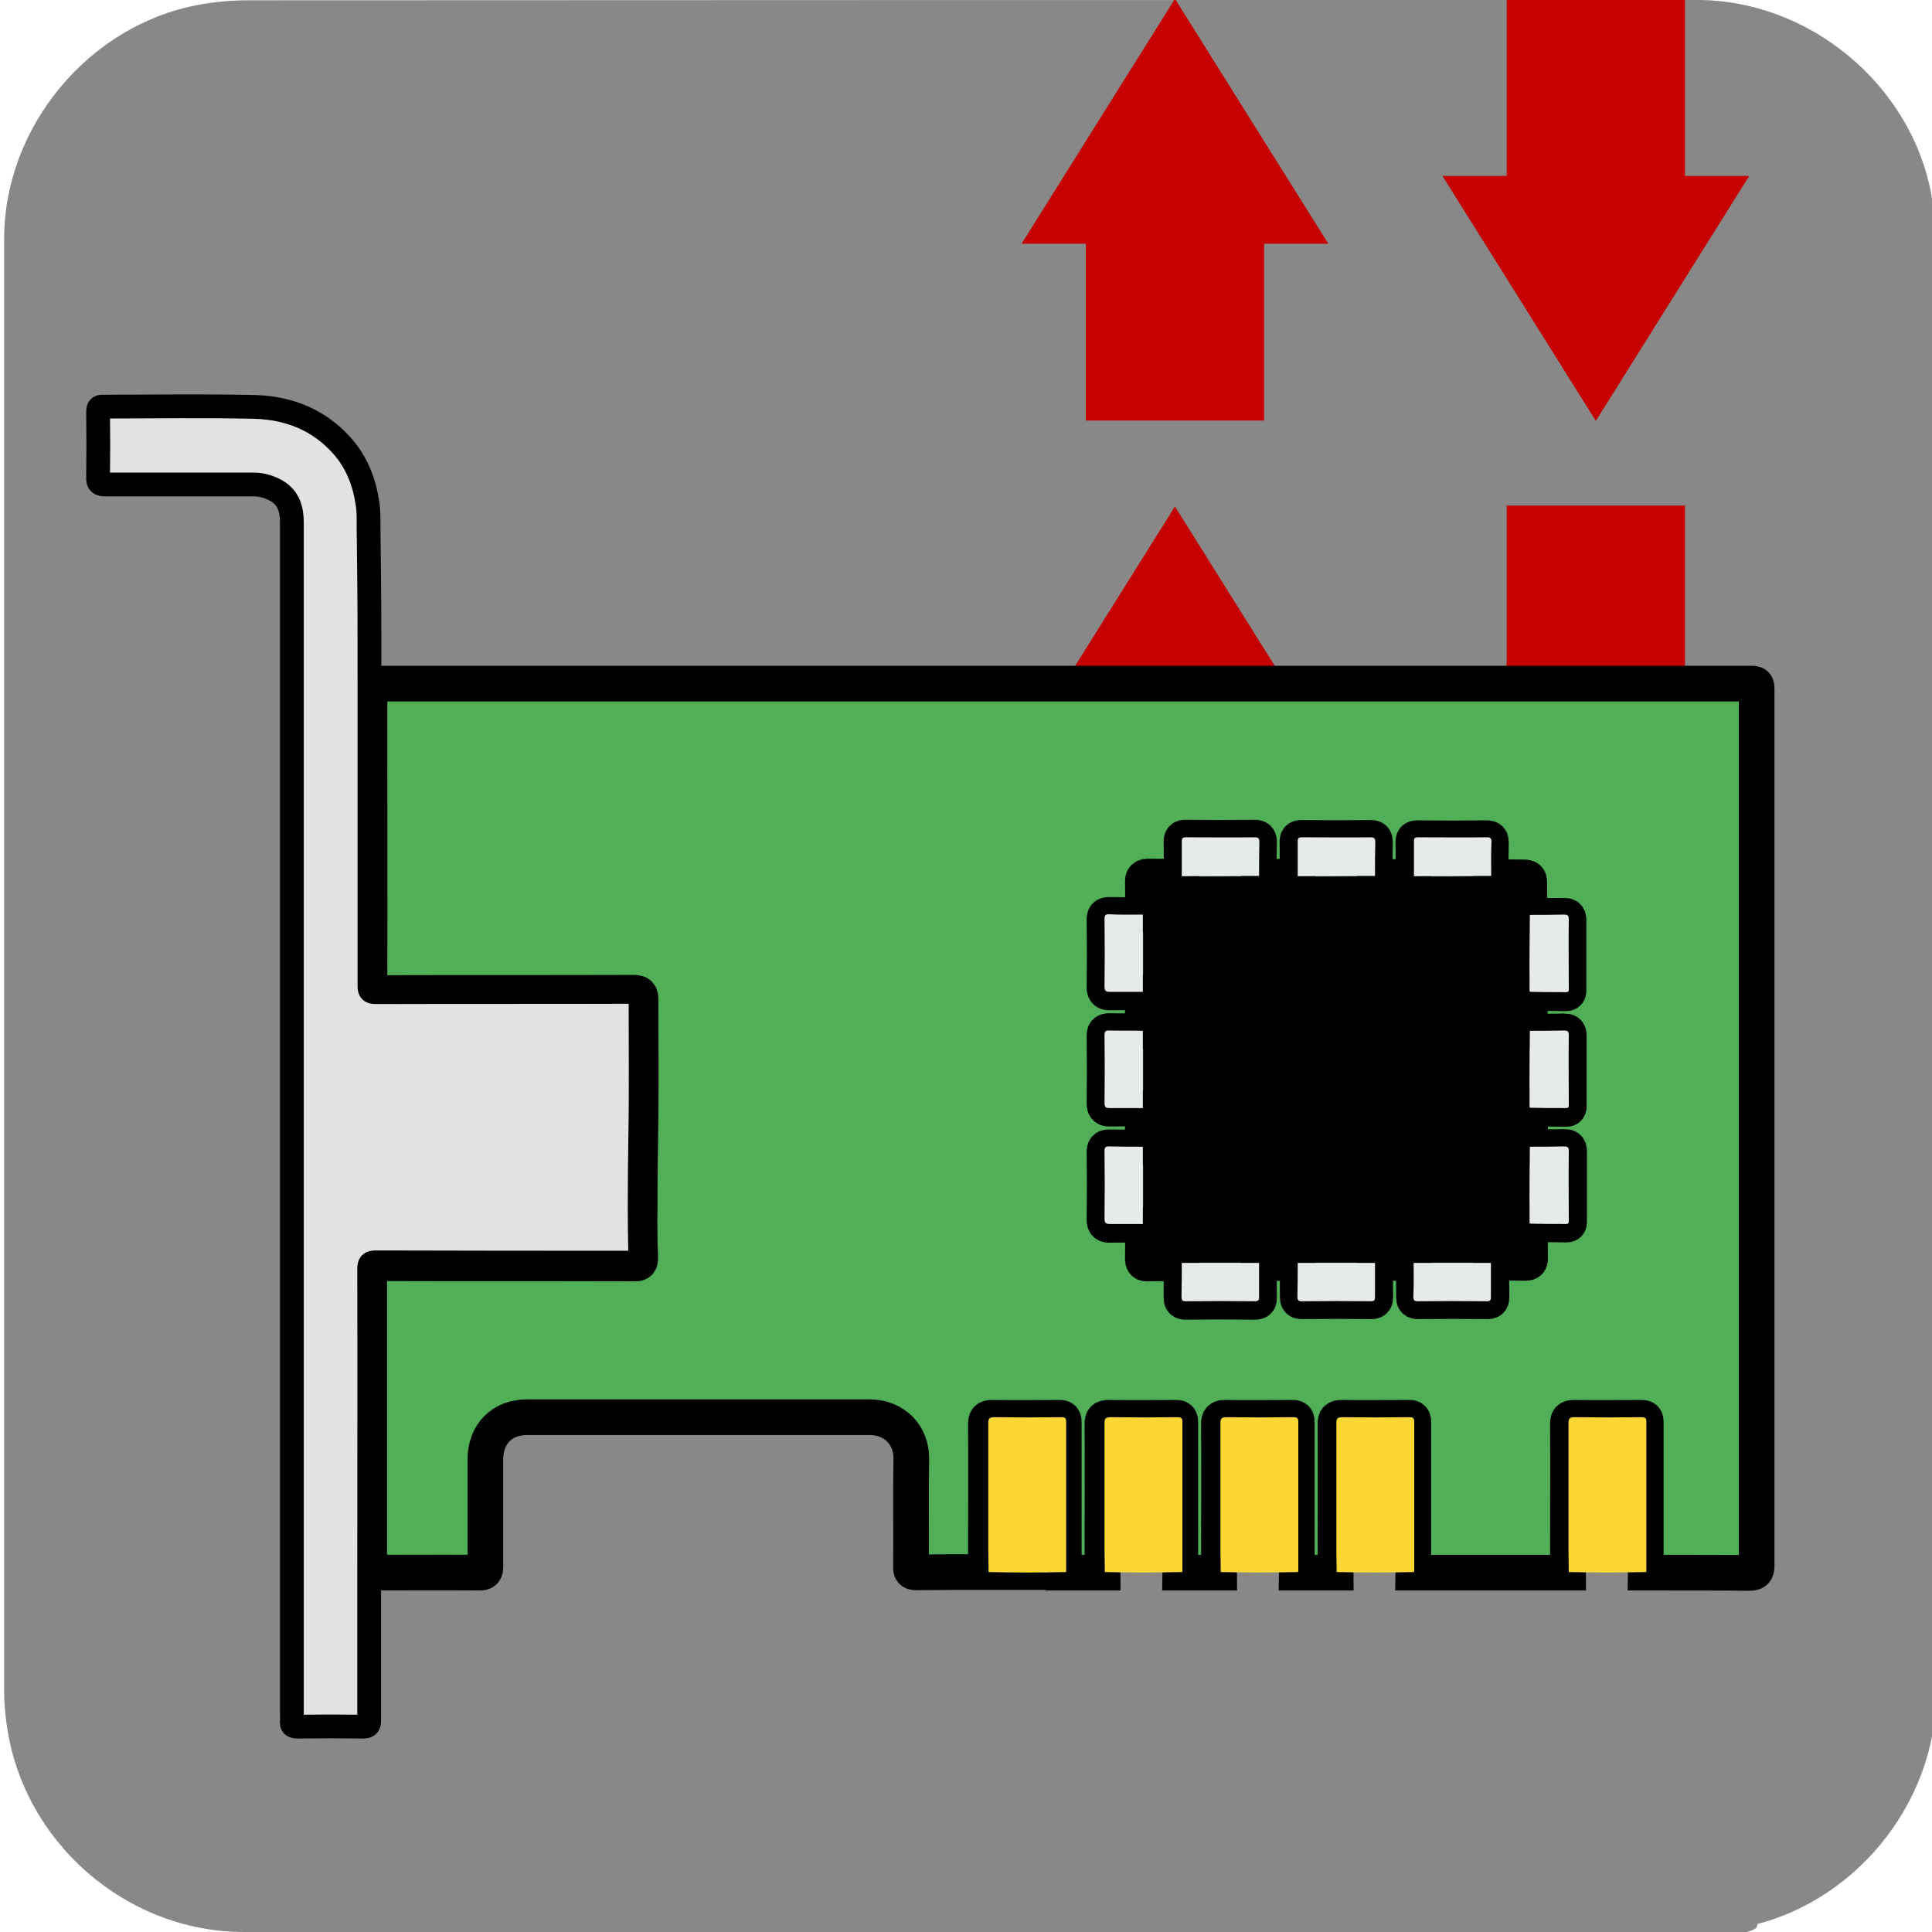 <svg xmlns="http://www.w3.org/2000/svg" viewBox="0 0 650 650" overflow="hidden" preserveAspectRatio="xMidYMid meet" id="eaf-acf1-0"><defs><clipPath id="eaf-acf1-1"><rect x="0" y="0" width="650" height="650"></rect></clipPath><style>#eaf-acf1-0 * {animation: 3000ms linear infinite normal both running;offset-rotate:0deg}@keyframes eaf-acf1-2{0%,100%{transform:none;offset-path:path("m395.3 156l0 -341.949")}}@keyframes eaf-acf1-3{0%{offset-distance:0%}100%{offset-distance:100%}}@keyframes eaf-acf1-4{0%,100%{transform:translate(-382.9px,14.2px)}}@keyframes eaf-acf1-5{0%,100%{transform:none;offset-path:path("m536.9 -184.95l0 249.95l0 91")}}@keyframes eaf-acf1-6{0%{offset-distance:0%}71.1%{offset-distance:73.31%}100%{offset-distance:100%}}@keyframes eaf-acf1-7{0%,100%{transform:translate(-524.5px,184.05px)}}@keyframes eaf-acf1-8{0%,100%{transform:none;offset-path:path("m311.995 358.796l0 -40.092l0 40.092")}}@keyframes eaf-acf1-9{0%{offset-distance:0%;animation-timing-function:ease-in-out}50%{offset-distance:50%;animation-timing-function:ease-in-out}100%{offset-distance:100%}}@keyframes eaf-acf1-10{0%,100%{transform:translate(-311.995px,-358.796px)}}</style></defs><g clip-path="url('#eaf-acf1-1')" style="isolation: isolate;"><g><path fill="#888888" d="m651.4 325.1c0 81.6 0 163.1 0 244.7c0 37.4 -28.2 71.6 -65 78.6c-5.5 1 -11.1 1.6 -16.6 1.6c-162.6 0 -325.2 0 -487.7 0c-39.9 0 -74.7 -30.6 -79.9 -70.2c-0.5 -3.5 -0.8 -7 -0.8 -10.6c0 -163 0 -326 0 -488.9c0 -37.4 28.2 -71.6 65 -78.6c5.4 -1 11.1 -1.6 16.6 -1.6c162.7 -0.1 325.4 -0.1 488.1 -0.1c37.4 0 71.6 28.2 78.6 65c1 5.4 1.6 11.1 1.6 16.6c0.1 81.2 0.1 162.3 0.1 243.5l0 0l0 0z"></path><g transform="translate(12.4 170.2)" style="animation-name: eaf-acf1-2, eaf-acf1-3, eaf-acf1-4; animation-composition: replace, add, add;"><polygon points="434.5,82.6 382.9,0.2 331.3,82.6 352.9,82.6 352.9,142.1 412.9,142.1 412.9,82.6" fill="#c60000"></polygon><polygon points="434.5,253.4 382.9,171 331.3,253.4 352.9,253.4 352.9,312.9 412.9,312.9 412.9,253.4" fill="#c60000"></polygon><polygon points="434.5,424.2 382.9,341.8 331.3,424.2 352.9,424.2 352.9,483.7 412.9,483.7 412.9,424.2" fill="#c60000"></polygon><polygon points="434.5,-429.7 382.9,-512.1 331.3,-429.7 352.9,-429.7 352.9,-370.3 412.9,-370.3 412.9,-429.7" fill="#c60000"></polygon><polygon points="434.5,-258.9 382.9,-341.3 331.3,-258.9 352.9,-258.9 352.9,-199.5 412.9,-199.5 412.9,-258.9" fill="#c60000"></polygon><polygon points="434.5,-88.2 382.9,-170.6 331.3,-88.2 352.9,-88.2 352.9,-28.7 412.9,-28.7 412.9,-88.2" fill="#c60000"></polygon></g><g transform="translate(12.4 -0.9)" style="animation-name: eaf-acf1-5, eaf-acf1-6, eaf-acf1-7; animation-composition: replace, add, add;"><polygon points="472.9,230.5 524.5,312.9 576.1,230.5 554.5,230.5 554.5,171 494.5,171 494.5,230.5" fill="#c60000"></polygon><polygon points="472.9,60.1 524.5,142.5 576.1,60.1 554.5,60.1 554.5,0.6 494.5,0.6 494.5,60.1" fill="#c60000"></polygon><polygon points="472.9,-110.3 524.5,-27.9 576.1,-110.3 554.5,-110.3 554.5,-169.8 494.5,-169.8 494.5,-110.3" fill="#c60000"></polygon><polygon points="472.9,-280.8 524.5,-198.3 576.1,-280.8 554.5,-280.8 554.5,-340.2 494.5,-340.2 494.5,-280.8" fill="#c60000"></polygon><polygon points="472.9,-451.2 524.5,-368.8 576.1,-451.2 554.5,-451.2 554.5,-510.6 494.5,-510.6 494.5,-451.2" fill="#c60000"></polygon><polygon points="472.9,-621.6 524.5,-539.2 576.1,-621.6 554.5,-621.6 554.5,-681 494.5,-681 494.5,-621.6" fill="#c60000"></polygon></g><path fill="#888888" d="m0 0l473.4 0q8.187 407.662 2.5 418.7c-5.687 11.038 -348.42 13.777 -340.359 0q8.061 -13.777 -135.541 -418.7z" transform="translate(115.1 229.7)"></path><g transform="translate(0 0)" style="animation-name: eaf-acf1-8, eaf-acf1-9, eaf-acf1-10; animation-composition: replace, add, add;"><path fill="#51af58" stroke="#000000" stroke-width="12" stroke-miterlimit="10" d="m332.6 528.9c-8.1 0 -16.1 0 -24.2 0.1c-1.5 0 -2 -0.3 -1.9 -1.9c0.1 -12.1 -0.1 -24.2 0.1 -36.3c0.1 -7.8 -5.5 -14 -14.1 -14c-38.4 0 -76.7 0 -115.1 0c-8.5 0 -14.1 5.6 -14.1 14.3c0 12 0 23.9 0 35.9c0 1.6 -0.3 2.1 -2 2.1c-12.4 -0.1 -24.7 0 -37.1 0c0 -33.9 0 -67.9 0 -101.8c0 -1.9 0.5 -2.3 2.3 -2.3c29 0.1 58 0 87 0.1c1.5 0 1.9 -0.3 1.9 -1.9c-0.2 -5.6 -0.3 -11.2 -0.2 -16.8c0 -7.8 0.1 -15.6 0.2 -23.4c0.3 -15.5 0.1 -31 0.1 -46.6c0 -1.8 -0.3 -2.4 -2.3 -2.4c-28.9 0.1 -57.9 0 -86.8 0.1c-1.7 0 -2.1 -0.4 -2.1 -2.1c0.1 -30 0 -60.1 0 -90.1c0 -4 0 -7.9 0 -11.9c0.8 0 1.6 0 2.3 0c150.2 0 311.6 0 461.8 0c2.6 0 2.6 0 2.6 2.5c0 98.1 0 196.2 0 294.2c0 2 -0.5 2.5 -2.5 2.5c-7.9 -0.1 -27 -0.1 -34.9 -0.1c0 -0.1 0.1 -0.3 0.1 -0.4c0 -16.8 0 -33.6 0 -50.3c0 -1.4 -0.6 -1.4 -1.7 -1.4c-7.5 0 -15 0.1 -22.4 0c-1.6 0 -2.1 0.4 -2.1 2c0.1 14.4 0 28.7 0 43.1c0 2.3 0.1 4.7 0.1 7c-17.4 0 -34.8 0 -52.2 0c0 -0.1 0.1 -0.3 0.1 -0.4c0 -16.8 0 -33.6 0 -50.3c0 -1.4 -0.6 -1.4 -1.7 -1.4c-7.5 0 -15 0.1 -22.4 0c-1.6 0 -2.1 0.4 -2.1 2c0.1 14.4 0 28.7 0 43.1c0 2.3 0.1 4.7 0.1 7c-4.4 0 -8.8 0 -13.2 0c0 -0.1 0.1 -0.3 0.1 -0.4c0 -16.8 0 -33.6 0 -50.3c0 -1.4 -0.6 -1.4 -1.7 -1.4c-7.5 0 -15 0.1 -22.4 0c-1.6 0 -2.1 0.4 -2.1 2c0.1 14.4 0 28.7 0 43.1c0 2.3 0.1 4.7 0.1 7c-4.4 0 -8.8 0 -13.2 0c0 -0.1 0.1 -0.3 0.1 -0.4c0 -16.8 0 -33.6 0 -50.3c0 -1.4 -0.6 -1.4 -1.7 -1.4c-7.5 0 -15 0.1 -22.4 0c-1.6 0 -2.1 0.4 -2.1 2c0.1 14.2 0 28.5 0 42.7c0 2.5 0.1 4.9 0.1 7.4c-4.4 0 -8.8 0 -13.2 0c0 -0.1 0.1 -0.3 0.1 -0.4c0 -16.8 0 -33.6 0 -50.3c0 -1.4 -0.6 -1.4 -1.7 -1.4c-7.5 0 -15 0.1 -22.4 0c-1.6 0 -2.1 0.4 -2.1 2c0.1 14.2 0 28.5 0 42.7c0.8 2.3 0.9 4.7 0.9 7.2zm104 -104c0 3.8 0 7.5 0 11.3c0 1.2 0.2 1.6 1.5 1.6c7.7 -0.1 15.5 -0.1 23.2 0c1.3 0 1.4 -0.5 1.4 -1.6c-0.1 -3.8 0 -7.5 0 -11.3c4.3 0 8.7 0 13 0c0 3.8 0 7.5 0 11.3c0 1.2 0.2 1.6 1.5 1.6c7.7 -0.1 15.5 -0.1 23.2 0c1.3 0 1.4 -0.5 1.4 -1.6c-0.1 -3.8 0 -7.5 0 -11.3c3.8 0 7.5 -0.1 11.3 0c1.3 0 1.7 -0.4 1.7 -1.6c-0.1 -3.9 0 -7.8 0 -11.7c0.2 0.1 0.3 0.3 0.5 0.3c3.9 0 7.8 0 11.7 0.1c1 0 0.9 -0.6 0.9 -1.3c0 -7.8 0 -15.6 0 -23.3c0 -1.3 -0.4 -1.5 -1.6 -1.5c-3.8 0.1 -7.7 0 -11.5 0.1c0 -4.4 0 -8.9 -0.1 -13.3c0.2 0.1 0.3 0.3 0.5 0.3c3.9 0 7.8 0 11.7 0.1c1 0 0.9 -0.6 0.9 -1.3c0 -7.8 0 -15.6 0 -23.3c0 -1.3 -0.4 -1.5 -1.6 -1.5c-3.8 0.1 -7.7 0 -11.5 0.1c0 -4.4 0 -8.9 -0.1 -13.3c0.2 0.1 0.3 0.3 0.5 0.3c3.9 0 7.8 0 11.7 0.1c1 0 0.9 -0.6 0.9 -1.3c0 -7.8 0 -15.6 0 -23.3c0 -1.3 -0.4 -1.5 -1.6 -1.5c-3.8 0.1 -7.7 0 -11.5 0.1c0 -3.8 -0.1 -7.5 -0.1 -11.3c0 -1.3 -0.4 -1.7 -1.7 -1.7c-3.8 0 -7.5 -0.1 -11.3 -0.1c0 -3.8 0 -7.7 0.1 -11.5c0 -1.2 -0.2 -1.6 -1.5 -1.6c-7.7 0.1 -15.5 0.1 -23.2 0c-1.1 0 -1.4 0.3 -1.4 1.4c0.1 3.9 0 7.8 0 11.7c-4.3 0 -8.7 0 -13 -0.1c0 -3.8 0 -7.7 0.1 -11.5c0 -1.2 -0.2 -1.6 -1.5 -1.6c-7.7 0.1 -15.5 0.1 -23.2 0c-1.1 0 -1.4 0.3 -1.4 1.4c0.1 3.9 0 7.8 0 11.7c-4.3 0 -8.7 0 -13 -0.1c0 -3.8 0 -7.7 0.1 -11.5c0 -1.2 -0.3 -1.6 -1.5 -1.6c-7.7 0.1 -15.5 0.1 -23.2 0c-1.1 0 -1.4 0.3 -1.4 1.4c0.1 3.9 0 7.8 0 11.7c-3.6 0 -7.3 0.1 -10.9 0c-1.6 0 -2.2 0.3 -2.1 2c0.1 3.6 0 7.3 0 10.9c-3.8 0 -7.5 0.1 -11.3 0c-1.3 0 -1.6 0.4 -1.6 1.6c0.1 7.6 0.1 15.2 0 22.8c0 1.4 0.5 1.7 1.8 1.7c3.7 -0.1 7.4 0 11.1 0c0 4.3 0 8.7 0 13c-3.8 0 -7.5 0.1 -11.3 0c-1.3 0 -1.6 0.4 -1.6 1.6c0.1 7.6 0.1 15.2 0 22.8c0 1.4 0.5 1.7 1.8 1.7c3.7 -0.1 7.4 0 11.1 0c0 4.3 0 8.7 0 13c-3.8 0 -7.5 0.1 -11.3 0c-1.3 0 -1.6 0.4 -1.6 1.6c0.1 7.6 0.1 15.2 0 22.8c0 1.4 0.5 1.7 1.8 1.7c3.7 -0.1 7.4 0 11.1 0c0 3.8 0.1 7.5 0 11.3c0 1.4 0.4 1.8 1.7 1.7c3.8 -0.1 7.5 0 11.3 0c0 3.8 0 7.5 0 11.3c0 1.2 0.2 1.6 1.5 1.6c7.7 -0.1 15.5 -0.1 23.2 0c1.3 0 1.4 -0.5 1.4 -1.6c-0.1 -3.8 0 -7.5 0 -11.3c4.4 -0.2 8.7 -0.2 13 -0.2z"></path><path fill="#e2e2e2" stroke="#000000" stroke-width="8" stroke-miterlimit="10" d="m124.3 229.7c0 4 0 7.9 0 11.9c0 30 0 60.1 0 90.1c0 1.7 0.4 2.1 2.1 2.1c28.9 -0.1 57.9 0 86.8 -0.1c2.1 0 2.4 0.7 2.3 2.4c0 15.5 0.2 31 -0.1 46.6c-0.1 7.8 -0.2 15.6 -0.2 23.4c0 5.6 0.1 11.2 0.2 16.8c0 1.6 -0.4 1.9 -1.9 1.9c-29 0 -58 0 -87 -0.1c-1.9 0 -2.3 0.4 -2.3 2.3c0.1 33.9 0 67.9 0 101.8c0 16.7 0 33.3 0 50c0 1.6 -0.4 2.1 -2.1 2.1c-7.3 -0.1 -14.6 -0.1 -21.9 0c-1.5 0 -2.2 -0.3 -2 -1.9c0.1 -0.5 0 -1 0 -1.6c0 -141.9 0 -259.6 0 -401.5c0 -4.4 -1 -8.4 -5.2 -10.8c-2.3 -1.3 -4.9 -2.1 -7.6 -2.1c-16.6 0 -33.3 0 -49.9 0c-2 0 -2.6 -0.5 -2.5 -2.5c0.1 -7.3 0.1 -14.6 0 -21.9c0 -1.5 0.4 -1.9 1.9 -1.8c16.9 0 33.8 -0.3 50.7 0.1c11.5 0.3 21.7 4.3 29.5 13.1c4.8 5.4 7.4 11.9 8.5 19.1c0.5 3 0.4 5.9 0.4 8.9c0.3 25.3 0.3 26.4 0.3 51.7z"></path><path fill="#fbd736" d="m332.6 528.9c0 -2.5 -0.1 -4.9 -0.1 -7.4c0 -14.2 0 -28.5 0 -42.7c0 -1.6 0.4 -2 2.1 -2c7.5 0.1 15 0.1 22.4 0c1 0 1.7 0.1 1.7 1.4c0 16.8 0 33.6 0 50.3c0 0.1 -0.1 0.3 -0.1 0.4c-8.7 0.2 -17.3 0.2 -26 0z"></path><path fill="#fbd736" d="m371.7 528.9c0 -2.5 -0.1 -4.9 -0.1 -7.4c0 -14.2 0 -28.5 0 -42.7c0 -1.6 0.4 -2 2.1 -2c7.5 0.1 15 0.1 22.4 0c1 0 1.7 0.1 1.7 1.4c0 16.8 0 33.6 0 50.3c0 0.1 -0.1 0.3 -0.1 0.4c-8.8 0.2 -17.4 0.2 -26 0z"></path><path fill="#fbd736" d="m410.7 528.9c0 -2.3 -0.1 -4.7 -0.1 -7c0 -14.4 0 -28.7 0 -43.1c0 -1.6 0.4 -2 2.1 -2c7.5 0.1 15 0.1 22.4 0c1 0 1.7 0.1 1.7 1.4c0 16.8 0 33.6 0 50.3c0 0.1 -0.1 0.3 -0.1 0.4c-8.8 0.2 -17.4 0.2 -26 0z"></path><path fill="#fbd736" d="m449.7 528.9c0 -2.3 -0.1 -4.7 -0.1 -7c0 -14.4 0 -28.7 0 -43.1c0 -1.6 0.4 -2 2.1 -2c7.5 0.1 15 0.1 22.4 0c1 0 1.7 0.1 1.7 1.4c0 16.8 0 33.6 0 50.3c0 0.1 -0.1 0.3 -0.1 0.4c-8.7 0.2 -17.4 0.2 -26 0z"></path><path fill="#fbd736" d="m527.8 528.9c0 -2.3 -0.1 -4.7 -0.1 -7c0 -14.4 0 -28.7 0 -43.1c0 -1.6 0.4 -2 2.1 -2c7.5 0.1 15 0.1 22.4 0c1 0 1.7 0.1 1.7 1.4c0 16.8 0 33.6 0 50.3c0 0.1 -0.1 0.3 -0.1 0.4c-8.8 0.2 -17.4 0.2 -26 0z"></path><path fill="#000000" d="m514.6 372.5c0 4.4 0 8.9 0.1 13.3c0 8.6 0 17.2 -0.1 25.7c0 3.9 -0.1 7.8 0 11.7c0 1.3 -0.4 1.7 -1.7 1.6c-3.8 -0.1 -7.5 0 -11.3 0c-8.7 0 -17.4 0 -26 0c-4.3 0 -8.7 0 -13 0c-8.7 0 -17.4 0 -26 0c-4.3 0 -8.7 0 -13 0c-8.7 0 -17.4 0 -26 0c-3.8 0 -7.5 -0.1 -11.3 0c-1.4 0 -1.8 -0.4 -1.7 -1.7c0.1 -3.8 0 -7.5 0 -11.3c0 -8.7 0 -17.4 0 -26c0 -4.3 0 -8.7 0 -13c0 -8.7 0 -17.4 0 -26c0 -4.3 0 -8.7 0 -13c0 -8.7 0 -17.4 0 -26c0 -3.6 0.1 -7.3 0 -10.9c-0.1 -1.7 0.5 -2.1 2.1 -2c3.6 0.1 7.3 0 10.9 0c8.7 0 17.4 0 26 -0.1c4.3 0 8.7 0 13 0.1c8.7 0 17.4 0 26 -0.1c4.3 0 8.7 0 13 0.1c8.7 0 17.4 0 26 -0.1c3.8 0 7.5 0.1 11.3 0.1c1.3 0 1.7 0.4 1.7 1.7c0 3.8 0.1 7.5 0.1 11.3c0 8.6 0 17.2 -0.1 25.7c0 4.4 0 8.9 0.1 13.3c0 8.4 0 17 -0.1 25.6z"></path><path fill="#e6eaeb" d="m423.6 294.7c-8.7 0 -17.4 0 -26 0.1c0 -3.9 0 -7.8 0 -11.7c0 -1.1 0.3 -1.4 1.4 -1.4c7.7 0 15.5 0.1 23.2 0c1.2 0 1.5 0.4 1.5 1.6c-0.1 3.7 -0.1 7.6 -0.1 11.4z"></path><path fill="#e6eaeb" d="m462.6 294.7c-8.7 0 -17.4 0 -26 0.1c0 -3.9 0 -7.8 0 -11.7c0 -1.1 0.3 -1.4 1.4 -1.4c7.7 0 15.5 0.1 23.2 0c1.2 0 1.5 0.4 1.5 1.6c-0.1 3.7 -0.1 7.6 -0.1 11.4z"></path><path fill="#e6eaeb" d="m501.7 294.7c-8.7 0 -17.4 0 -26 0.1c0 -3.9 0 -7.8 0 -11.7c0 -1.1 0.3 -1.4 1.4 -1.4c7.7 0 15.5 0.1 23.2 0c1.2 0 1.5 0.4 1.5 1.6c-0.2 3.7 -0.1 7.6 -0.1 11.4z"></path><path fill="#e6eaeb" d="m514.6 333.5c0 -8.6 0 -17.2 0.1 -25.7c3.8 0 7.7 0 11.5 -0.1c1.1 0 1.6 0.2 1.6 1.5c-0.1 7.8 0 15.6 0 23.3c0 0.7 0.1 1.3 -0.9 1.3c-3.9 0 -7.8 0 -11.7 -0.1c-0.2 0 -0.4 -0.1 -0.6 -0.2z"></path><path fill="#e6eaeb" d="m514.6 372.5c0 -8.6 0 -17.2 0.1 -25.7c3.8 0 7.7 0 11.5 -0.1c1.1 0 1.6 0.2 1.6 1.5c-0.1 7.8 0 15.6 0 23.3c0 0.7 0.1 1.3 -0.9 1.3c-3.9 0 -7.8 0 -11.7 -0.1c-0.2 0.1 -0.4 -0.1 -0.6 -0.2z"></path><path fill="#e6eaeb" d="m514.6 411.5c0 -8.6 0 -17.2 0.1 -25.7c3.8 0 7.7 0 11.5 -0.1c1.1 0 1.6 0.2 1.6 1.5c-0.1 7.8 0 15.6 0 23.3c0 0.7 0.1 1.3 -0.9 1.3c-3.9 0 -7.8 0 -11.7 -0.1c-0.2 0.1 -0.4 -0.1 -0.6 -0.2z"></path><path fill="#e6eaeb" d="m384.5 307.7c0 8.7 0 17.4 0 26c-3.7 0 -7.4 0 -11.1 0c-1.3 0 -1.8 -0.3 -1.8 -1.7c0.1 -7.6 0.1 -15.2 0 -22.8c0 -1.2 0.3 -1.7 1.6 -1.6c3.8 0.2 7.6 0.1 11.3 0.1z"></path><path fill="#e6eaeb" d="m384.5 346.8c0 8.7 0 17.4 0 26c-3.7 0 -7.4 0 -11.1 0c-1.3 0 -1.8 -0.2 -1.8 -1.7c0.1 -7.6 0.1 -15.2 0 -22.8c0 -1.2 0.3 -1.7 1.6 -1.6c3.8 0.1 7.6 0 11.3 0.1z"></path><path fill="#e6eaeb" d="m384.5 385.8c0 8.7 0 17.4 0 26c-3.7 0 -7.4 0 -11.1 0c-1.3 0 -1.8 -0.3 -1.8 -1.7c0.1 -7.6 0.1 -15.2 0 -22.8c0 -1.2 0.3 -1.7 1.6 -1.6c3.8 0.1 7.6 0.1 11.3 0.1z"></path><path fill="#e6eaeb" d="m397.6 424.9c8.7 0 17.4 0 26 0c0 3.8 0 7.5 0 11.3c0 1.1 -0.1 1.6 -1.4 1.6c-7.7 -0.1 -15.5 -0.1 -23.2 0c-1.3 0 -1.5 -0.4 -1.5 -1.6c0.1 -3.8 0.1 -7.6 0.1 -11.3z"></path><path fill="#e6eaeb" d="m436.6 424.9c8.7 0 17.4 0 26 0c0 3.8 0 7.5 0 11.3c0 1.1 -0.1 1.6 -1.4 1.6c-7.7 -0.1 -15.5 -0.1 -23.2 0c-1.2 0 -1.5 -0.4 -1.5 -1.6c0.1 -3.8 0.1 -7.6 0.1 -11.3z"></path><path fill="#e6eaeb" d="m475.6 424.9c8.7 0 17.4 0 26 0c0 3.8 0 7.5 0 11.3c0 1.1 -0.1 1.6 -1.4 1.6c-7.7 -0.1 -15.5 -0.1 -23.2 0c-1.2 0 -1.5 -0.4 -1.5 -1.6c0.2 -3.8 0.1 -7.6 0.1 -11.3z"></path></g></g></g></svg>